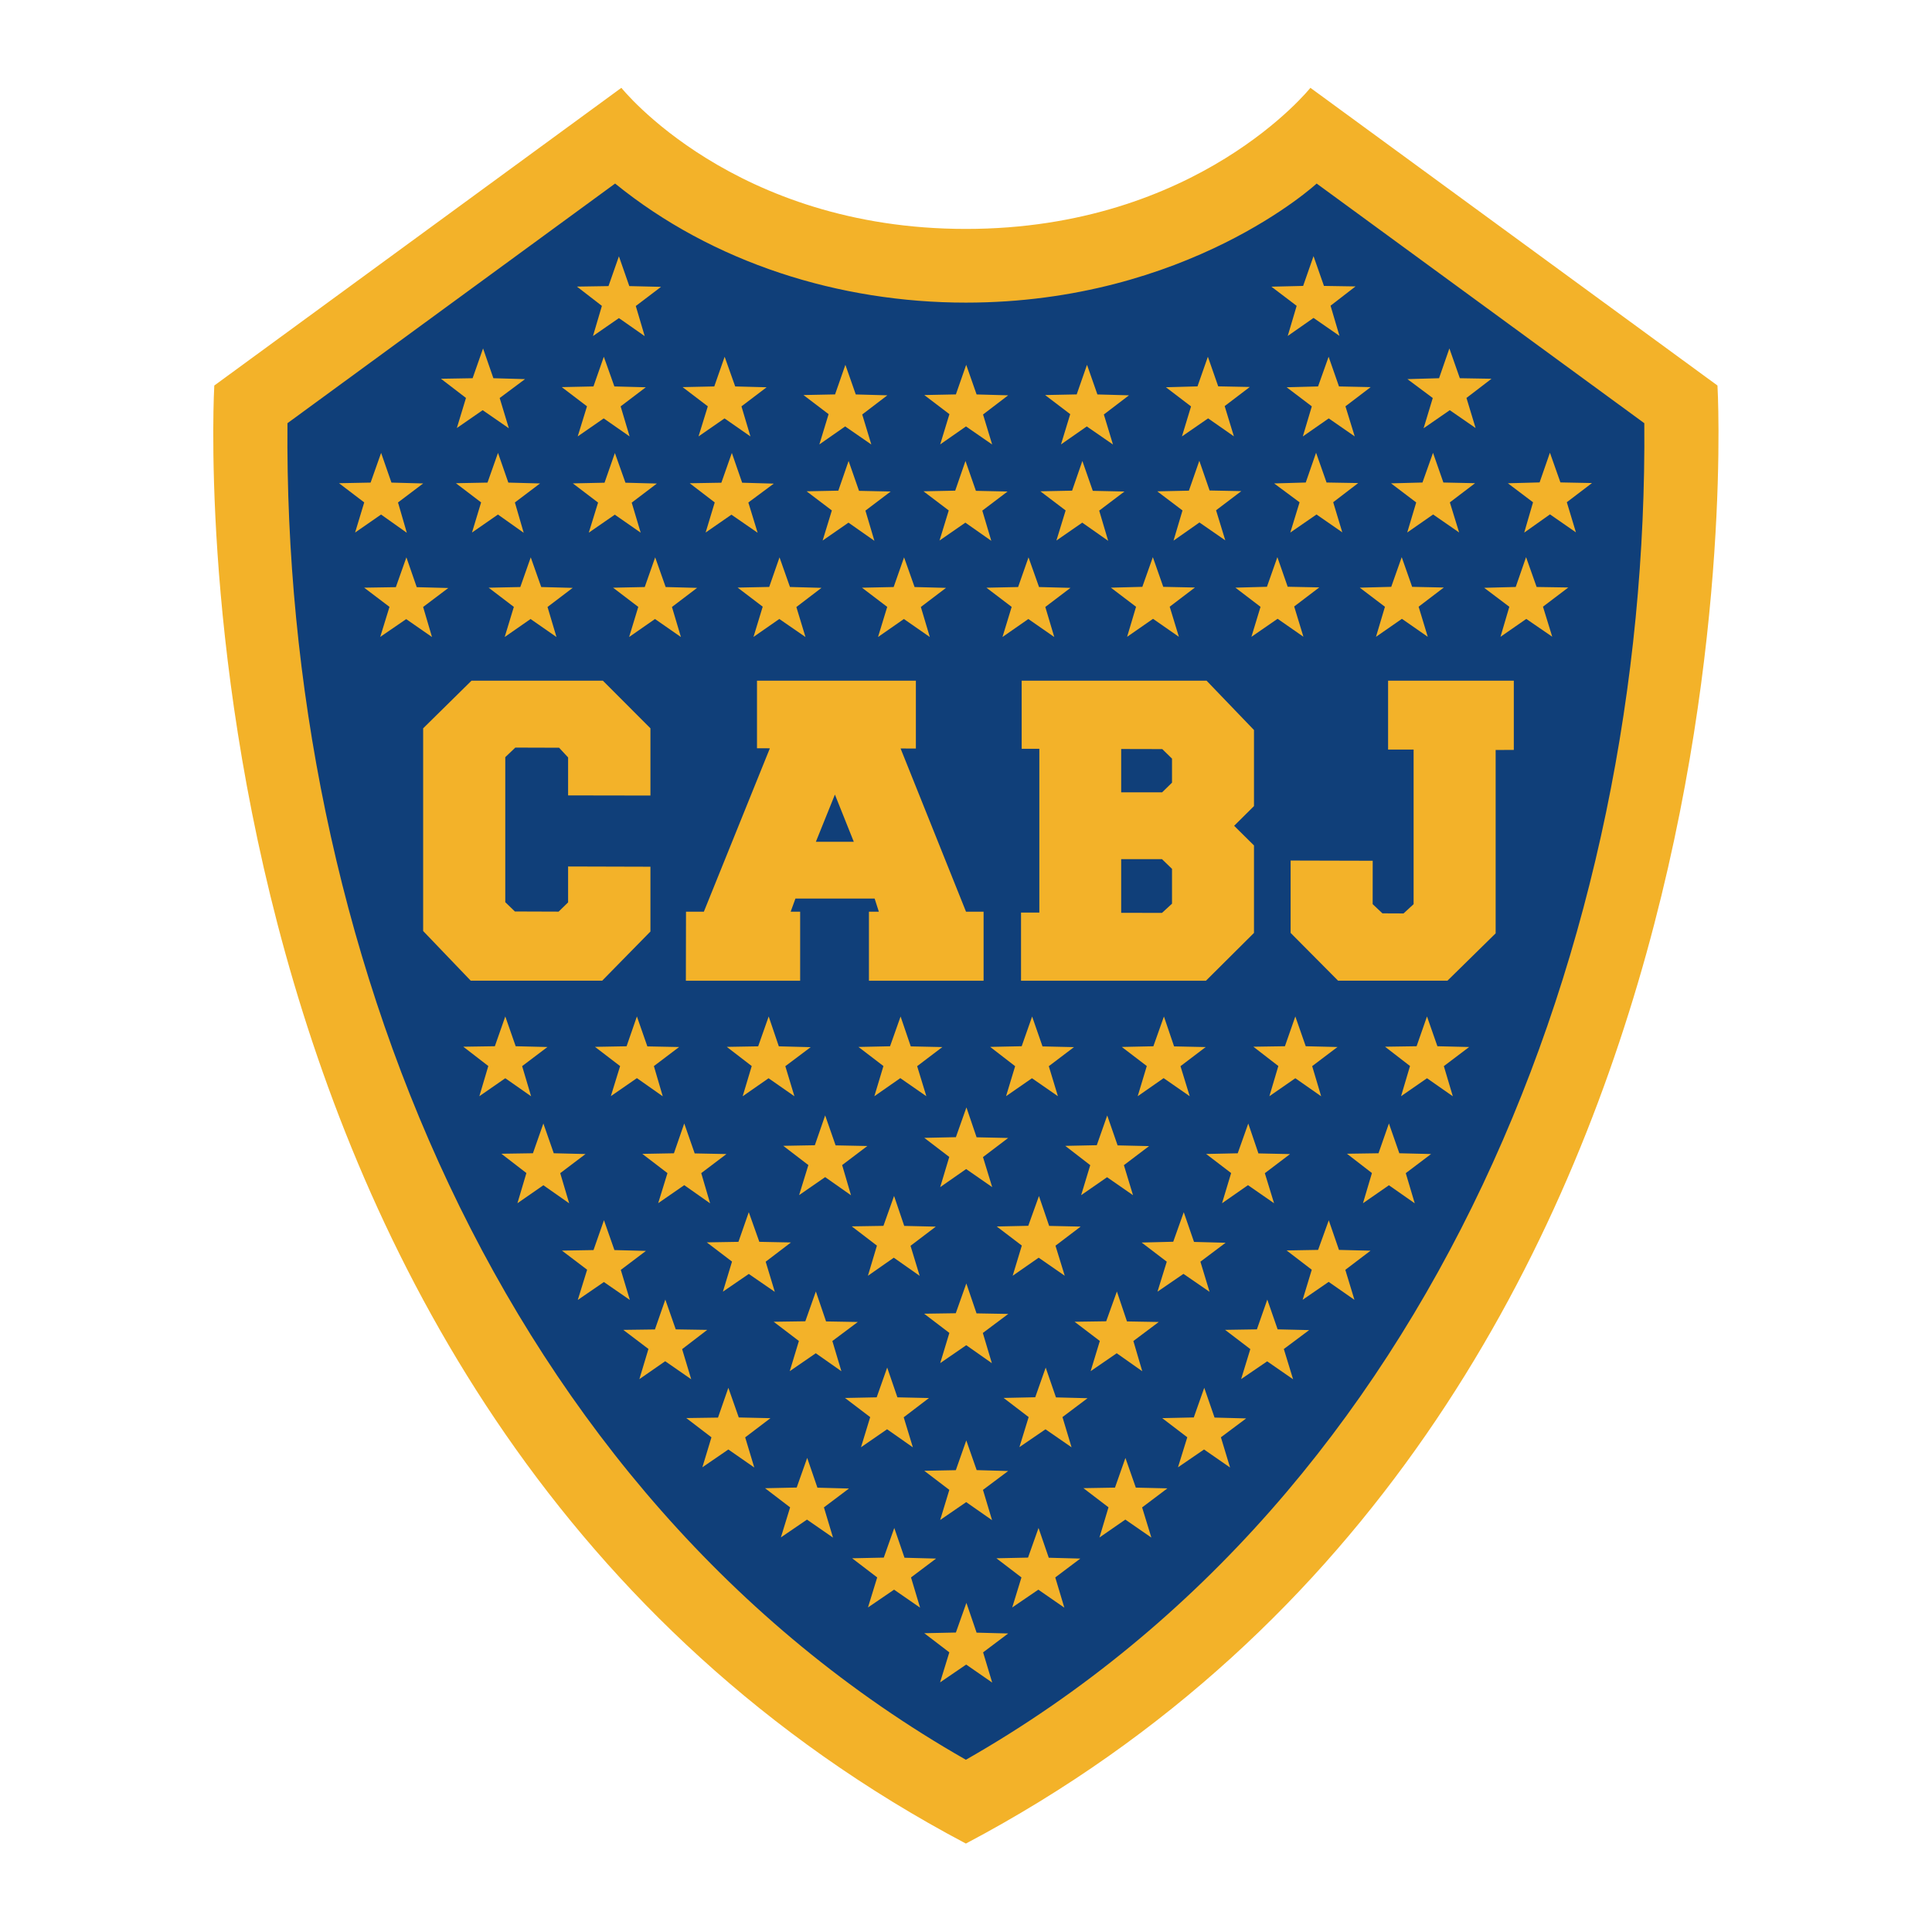 <svg xmlns="http://www.w3.org/2000/svg" xmlns:xlink="http://www.w3.org/1999/xlink" version="1.1" width="1000" height="1000" viewBox="0 0 1000 1000" xml:space="preserve">
<desc>Created with Fabric.js 3.5.0</desc>
<defs>
</defs>
<rect x="0" y="0" width="100%" height="100%" fill="#ffffff"/>
<g transform="matrix(9.99 0 0 9.99 500 500)" id="930971">
<g style="" vector-effect="non-scaling-stroke">
		<g transform="matrix(1 0 0 1 -0.005 0.169)" id="Fill-97">
<path style="stroke: none; stroke-width: 1; stroke-dasharray: none; stroke-linecap: butt; stroke-dashoffset: 0; stroke-linejoin: miter; stroke-miterlimit: 4; is-custom-font: none; font-file-url: none; fill: rgb(16,63,121); fill-rule: evenodd; opacity: 1;" transform=" translate(-38.995, -45.669)" d="M 57.069 2.604 L 75.987 16.44 C 76.674 44.464 64.639 74.658 38.994 88.735 C 13.342 74.654 1.324 44.467 2.002 16.44 L 20.92 2.604 C 30.534 11.539 47.454 11.539 57.069 2.604" stroke-linecap="round"/>
</g>
		<g transform="matrix(1 0 0 1 -0.006 -0.016)" id="Fill-99">
<path style="stroke: none; stroke-width: 1; stroke-dasharray: none; stroke-linecap: butt; stroke-dashoffset: 0; stroke-linejoin: miter; stroke-miterlimit: 4; is-custom-font: none; font-file-url: none; fill: rgb(243,178,41); fill-rule: evenodd; opacity: 1;" transform=" translate(-38.994, -45.484)" d="M 56.844 0 C 56.844 0 51.028 7.311 38.994 7.311 C 26.96 7.311 21.144 0 21.144 0 L 0.053 15.425 C 0.053 15.425 -3.097 68.726 38.994 90.968 L 38.994 90.968 L 38.994 90.968 C 81.085 68.726 77.935 15.425 77.935 15.425 L 56.844 0 Z M 57.168 4.96 L 74.144 17.376 C 74.367 44.133 63.299 72.778 38.994 86.626 C 14.691 72.778 3.617 44.127 3.844 17.376 L 20.82 4.96 C 25.887 9.074 32.44 11.129 38.994 11.129 C 50.495 11.129 57.168 4.96 57.168 4.96 L 57.168 4.96 Z" stroke-linecap="round"/>
</g>
		<g transform="matrix(1 0 0 1 0.011 26.647)" id="Fill-101">
<polygon style="stroke: none; stroke-width: 1; stroke-dasharray: none; stroke-linecap: butt; stroke-dashoffset: 0; stroke-linejoin: miter; stroke-miterlimit: 4; is-custom-font: none; font-file-url: none; fill: rgb(243,178,41); fill-rule: evenodd; opacity: 1;" points="0.004,-2.066 0.542,-0.528 2.173,-0.481 0.868,0.496 1.339,2.066 -0.001,1.13 -1.349,2.056 -0.875,0.496 -2.173,-0.493 -0.538,-0.525 "/>
</g>
		<g transform="matrix(1 0 0 1 8.259 27.551)" id="Fill-103">
<polygon style="stroke: none; stroke-width: 1; stroke-dasharray: none; stroke-linecap: butt; stroke-dashoffset: 0; stroke-linejoin: miter; stroke-miterlimit: 4; is-custom-font: none; font-file-url: none; fill: rgb(243,178,41); fill-rule: evenodd; opacity: 1;" points="0.001,-2.063 0.54,-0.525 2.176,-0.487 0.866,0.5 1.344,2.063 -0.004,1.131 -1.344,2.059 -0.876,0.495 -2.176,-0.497 -0.54,-0.525 "/>
</g>
		<g transform="matrix(1 0 0 1 -8.237 27.551)" id="Fill-105">
<polygon style="stroke: none; stroke-width: 1; stroke-dasharray: none; stroke-linecap: butt; stroke-dashoffset: 0; stroke-linejoin: miter; stroke-miterlimit: 4; is-custom-font: none; font-file-url: none; fill: rgb(243,178,41); fill-rule: evenodd; opacity: 1;" points="0.009,-2.065 0.539,-0.522 2.174,-0.479 0.876,0.498 1.346,2.065 -0.002,1.132 -1.354,2.054 -0.876,0.498 -2.174,-0.494 -0.535,-0.529 "/>
</g>
		<g transform="matrix(1 0 0 1 -3.725 31.181)" id="Fill-107">
<polygon style="stroke: none; stroke-width: 1; stroke-dasharray: none; stroke-linecap: butt; stroke-dashoffset: 0; stroke-linejoin: miter; stroke-miterlimit: 4; is-custom-font: none; font-file-url: none; fill: rgb(243,178,41); fill-rule: evenodd; opacity: 1;" points="0.009,-2.065 0.539,-0.522 2.174,-0.479 0.876,0.498 1.346,2.065 -0.002,1.132 -1.354,2.054 -0.876,0.498 -2.174,-0.494 -0.535,-0.529 "/>
</g>
		<g transform="matrix(1 0 0 1 3.749 31.181)" id="Fill-109">
<polygon style="stroke: none; stroke-width: 1; stroke-dasharray: none; stroke-linecap: butt; stroke-dashoffset: 0; stroke-linejoin: miter; stroke-miterlimit: 4; is-custom-font: none; font-file-url: none; fill: rgb(243,178,41); fill-rule: evenodd; opacity: 1;" points="0.009,-2.065 0.539,-0.522 2.174,-0.479 0.876,0.498 1.346,2.065 -0.002,1.132 -1.354,2.054 -0.876,0.498 -2.174,-0.494 -0.535,-0.529 "/>
</g>
		<g transform="matrix(1 0 0 1 0.012 35.062)" id="Fill-111">
<polygon style="stroke: none; stroke-width: 1; stroke-dasharray: none; stroke-linecap: butt; stroke-dashoffset: 0; stroke-linejoin: miter; stroke-miterlimit: 4; is-custom-font: none; font-file-url: none; fill: rgb(243,178,41); fill-rule: evenodd; opacity: 1;" points="0.009,-2.065 0.537,-0.522 2.174,-0.479 0.874,0.499 1.345,2.065 -0.003,1.132 -1.355,2.055 -0.876,0.499 -2.174,-0.493 -0.536,-0.528 "/>
</g>
		<g transform="matrix(1 0 0 1 0.01 18.513)" id="Fill-113">
<polygon style="stroke: none; stroke-width: 1; stroke-dasharray: none; stroke-linecap: butt; stroke-dashoffset: 0; stroke-linejoin: miter; stroke-miterlimit: 4; is-custom-font: none; font-file-url: none; fill: rgb(243,178,41); fill-rule: evenodd; opacity: 1;" points="0.007,-2.066 0.536,-0.515 2.18,-0.486 0.862,0.5 1.33,2.066 0.003,1.134 -1.346,2.062 -0.872,0.498 -2.18,-0.498 -0.54,-0.522 "/>
</g>
		<g transform="matrix(1 0 0 1 -7.786 18.93)" id="Fill-115">
<polygon style="stroke: none; stroke-width: 1; stroke-dasharray: none; stroke-linecap: butt; stroke-dashoffset: 0; stroke-linejoin: miter; stroke-miterlimit: 4; is-custom-font: none; font-file-url: none; fill: rgb(243,178,41); fill-rule: evenodd; opacity: 1;" points="0.007,-2.066 0.536,-0.515 2.18,-0.486 0.862,0.5 1.33,2.066 0.003,1.134 -1.346,2.062 -0.872,0.498 -2.18,-0.498 -0.539,-0.522 "/>
</g>
		<g transform="matrix(1 0 0 1 7.806 18.93)" id="Fill-117">
<polygon style="stroke: none; stroke-width: 1; stroke-dasharray: none; stroke-linecap: butt; stroke-dashoffset: 0; stroke-linejoin: miter; stroke-miterlimit: 4; is-custom-font: none; font-file-url: none; fill: rgb(243,178,41); fill-rule: evenodd; opacity: 1;" points="0.012,-2.066 0.534,-0.515 2.181,-0.486 0.866,0.5 1.326,2.066 0.003,1.134 -1.348,2.062 -0.872,0.498 -2.181,-0.498 -0.542,-0.522 "/>
</g>
		<g transform="matrix(1 0 0 1 -15.582 19.348)" id="Fill-119">
<polygon style="stroke: none; stroke-width: 1; stroke-dasharray: none; stroke-linecap: butt; stroke-dashoffset: 0; stroke-linejoin: miter; stroke-miterlimit: 4; is-custom-font: none; font-file-url: none; fill: rgb(243,178,41); fill-rule: evenodd; opacity: 1;" points="0.004,-2.064 0.543,-0.521 2.175,-0.495 0.874,0.503 1.345,2.064 -0.003,1.129 -1.341,2.057 -0.871,0.493 -2.175,-0.495 -0.535,-0.517 "/>
</g>
		<g transform="matrix(1 0 0 1 15.602 19.348)" id="Fill-121">
<polygon style="stroke: none; stroke-width: 1; stroke-dasharray: none; stroke-linecap: butt; stroke-dashoffset: 0; stroke-linejoin: miter; stroke-miterlimit: 4; is-custom-font: none; font-file-url: none; fill: rgb(243,178,41); fill-rule: evenodd; opacity: 1;" points="0.009,-2.065 0.544,-0.522 2.178,-0.484 0.865,0.497 1.345,2.065 0.002,1.135 -1.347,2.055 -0.871,0.501 -2.178,-0.496 -0.53,-0.522 "/>
</g>
		<g transform="matrix(1 0 0 1 -12.312 23.919)" id="Fill-123">
<polygon style="stroke: none; stroke-width: 1; stroke-dasharray: none; stroke-linecap: butt; stroke-dashoffset: 0; stroke-linejoin: miter; stroke-miterlimit: 4; is-custom-font: none; font-file-url: none; fill: rgb(243,178,41); fill-rule: evenodd; opacity: 1;" points="-0.001,-2.065 0.539,-0.528 2.18,-0.491 0.871,0.503 1.342,2.065 -0.001,1.131 -1.347,2.053 -0.877,0.501 -2.18,-0.497 -0.537,-0.521 "/>
</g>
		<g transform="matrix(1 0 0 1 12.341 23.919)" id="Fill-125">
<polygon style="stroke: none; stroke-width: 1; stroke-dasharray: none; stroke-linecap: butt; stroke-dashoffset: 0; stroke-linejoin: miter; stroke-miterlimit: 4; is-custom-font: none; font-file-url: none; fill: rgb(243,178,41); fill-rule: evenodd; opacity: 1;" points="0.003,-2.065 0.537,-0.522 2.175,-0.479 0.866,0.499 1.34,2.065 -0.008,1.131 -1.358,2.055 -0.876,0.499 -2.175,-0.493 -0.539,-0.529 "/>
</g>
		<g transform="matrix(1 0 0 1 4.123 22.872)" id="Fill-127">
<polygon style="stroke: none; stroke-width: 1; stroke-dasharray: none; stroke-linecap: butt; stroke-dashoffset: 0; stroke-linejoin: miter; stroke-miterlimit: 4; is-custom-font: none; font-file-url: none; fill: rgb(243,178,41); fill-rule: evenodd; opacity: 1;" points="0.006,-2.065 0.538,-0.521 2.175,-0.479 0.875,0.499 1.346,2.065 -0.004,1.132 -1.355,2.055 -0.877,0.499 -2.175,-0.493 -0.536,-0.528 "/>
</g>
		<g transform="matrix(1 0 0 1 -4.094 22.872)" id="Fill-129">
<polygon style="stroke: none; stroke-width: 1; stroke-dasharray: none; stroke-linecap: butt; stroke-dashoffset: 0; stroke-linejoin: miter; stroke-miterlimit: 4; is-custom-font: none; font-file-url: none; fill: rgb(243,178,41); fill-rule: evenodd; opacity: 1;" points="0.011,-2.067 0.54,-0.524 2.175,-0.488 0.867,0.51 1.341,2.067 0.005,1.13 -1.346,2.062 -0.87,0.502 -2.175,-0.491 -0.534,-0.524 "/>
</g>
		<g transform="matrix(1 0 0 1 -11.251 14.819)" id="Fill-131">
<polygon style="stroke: none; stroke-width: 1; stroke-dasharray: none; stroke-linecap: butt; stroke-dashoffset: 0; stroke-linejoin: miter; stroke-miterlimit: 4; is-custom-font: none; font-file-url: none; fill: rgb(243,178,41); fill-rule: evenodd; opacity: 1;" points="-0.003,-2.064 0.543,-0.528 2.18,-0.495 0.872,0.502 1.345,2.064 -0.003,1.136 -1.344,2.054 -0.872,0.496 -2.18,-0.5 -0.539,-0.527 "/>
</g>
		<g transform="matrix(1 0 0 1 11.276 14.819)" id="Fill-133">
<polygon style="stroke: none; stroke-width: 1; stroke-dasharray: none; stroke-linecap: butt; stroke-dashoffset: 0; stroke-linejoin: miter; stroke-miterlimit: 4; is-custom-font: none; font-file-url: none; fill: rgb(243,178,41); fill-rule: evenodd; opacity: 1;" points="0.006,-2.063 0.538,-0.523 2.175,-0.48 0.869,0.501 1.343,2.063 -0.009,1.132 -1.355,2.055 -0.874,0.501 -2.175,-0.491 -0.539,-0.532 "/>
</g>
		<g transform="matrix(1 0 0 1 -18.759 15.237)" id="Fill-135">
<polygon style="stroke: none; stroke-width: 1; stroke-dasharray: none; stroke-linecap: butt; stroke-dashoffset: 0; stroke-linejoin: miter; stroke-miterlimit: 4; is-custom-font: none; font-file-url: none; fill: rgb(243,178,41); fill-rule: evenodd; opacity: 1;" points="0.001,-2.066 0.543,-0.519 2.176,-0.476 0.874,0.508 1.343,2.066 -0.002,1.137 -1.355,2.065 -0.871,0.499 -2.176,-0.491 -0.54,-0.519 "/>
</g>
		<g transform="matrix(1 0 0 1 18.785 15.237)" id="Fill-137">
<polygon style="stroke: none; stroke-width: 1; stroke-dasharray: none; stroke-linecap: butt; stroke-dashoffset: 0; stroke-linejoin: miter; stroke-miterlimit: 4; is-custom-font: none; font-file-url: none; fill: rgb(243,178,41); fill-rule: evenodd; opacity: 1;" points="0.011,-2.06 0.539,-0.528 2.174,-0.487 0.868,0.505 1.341,2.06 0.005,1.129 -1.343,2.057 -0.87,0.5 -2.174,-0.499 -0.542,-0.528 "/>
</g>
		<g transform="matrix(1 0 0 1 -3.742 13.984)" id="Fill-139">
<polygon style="stroke: none; stroke-width: 1; stroke-dasharray: none; stroke-linecap: butt; stroke-dashoffset: 0; stroke-linejoin: miter; stroke-miterlimit: 4; is-custom-font: none; font-file-url: none; fill: rgb(243,178,41); fill-rule: evenodd; opacity: 1;" points="0.015,-2.07 0.541,-0.518 2.177,-0.48 0.868,0.513 1.342,2.07 0.001,1.129 -1.34,2.066 -0.873,0.504 -2.177,-0.494 -0.536,-0.52 "/>
</g>
		<g transform="matrix(1 0 0 1 3.767 13.984)" id="Fill-141">
<polygon style="stroke: none; stroke-width: 1; stroke-dasharray: none; stroke-linecap: butt; stroke-dashoffset: 0; stroke-linejoin: miter; stroke-miterlimit: 4; is-custom-font: none; font-file-url: none; fill: rgb(243,178,41); fill-rule: evenodd; opacity: 1;" points="0.013,-2.065 0.541,-0.518 2.174,-0.483 0.869,0.508 1.349,2.065 -0.002,1.129 -1.349,2.065 -0.875,0.501 -2.174,-0.488 -0.541,-0.523 "/>
</g>
		<g transform="matrix(1 0 0 1 21.917 10.227)" id="Fill-143">
<polygon style="stroke: none; stroke-width: 1; stroke-dasharray: none; stroke-linecap: butt; stroke-dashoffset: 0; stroke-linejoin: miter; stroke-miterlimit: 4; is-custom-font: none; font-file-url: none; fill: rgb(243,178,41); fill-rule: evenodd; opacity: 1;" points="-0.005,-2.068 0.534,-0.525 2.179,-0.485 0.868,0.506 1.333,2.068 -0.005,1.133 -1.349,2.064 -0.885,0.5 -2.179,-0.5 -0.544,-0.525 "/>
</g>
		<g transform="matrix(1 0 0 1 -21.893 10.227)" id="Fill-145">
<polygon style="stroke: none; stroke-width: 1; stroke-dasharray: none; stroke-linecap: butt; stroke-dashoffset: 0; stroke-linejoin: miter; stroke-miterlimit: 4; is-custom-font: none; font-file-url: none; fill: rgb(243,178,41); fill-rule: evenodd; opacity: 1;" points="-0.004,-2.068 0.534,-0.525 2.18,-0.485 0.869,0.506 1.333,2.068 -0.004,1.133 -1.348,2.064 -0.884,0.5 -2.18,-0.5 -0.545,-0.525 "/>
</g>
		<g transform="matrix(1 0 0 1 14.615 10.227)" id="Fill-147">
<polygon style="stroke: none; stroke-width: 1; stroke-dasharray: none; stroke-linecap: butt; stroke-dashoffset: 0; stroke-linejoin: miter; stroke-miterlimit: 4; is-custom-font: none; font-file-url: none; fill: rgb(243,178,41); fill-rule: evenodd; opacity: 1;" points="0.01,-2.065 0.536,-0.517 2.173,-0.482 0.868,0.508 1.346,2.065 -0.005,1.128 -1.349,2.065 -0.878,0.501 -2.173,-0.488 -0.537,-0.523 "/>
</g>
		<g transform="matrix(1 0 0 1 -14.591 10.227)" id="Fill-149">
<polygon style="stroke: none; stroke-width: 1; stroke-dasharray: none; stroke-linecap: butt; stroke-dashoffset: 0; stroke-linejoin: miter; stroke-miterlimit: 4; is-custom-font: none; font-file-url: none; fill: rgb(243,178,41); fill-rule: evenodd; opacity: 1;" points="-0.007,-2.069 0.534,-0.517 2.179,-0.484 0.873,0.504 1.332,2.069 -0.007,1.128 -1.357,2.061 -0.877,0.504 -2.179,-0.493 -0.542,-0.523 "/>
</g>
		<g transform="matrix(1 0 0 1 -7.29 9.81)" id="Fill-151">
<polygon style="stroke: none; stroke-width: 1; stroke-dasharray: none; stroke-linecap: butt; stroke-dashoffset: 0; stroke-linejoin: miter; stroke-miterlimit: 4; is-custom-font: none; font-file-url: none; fill: rgb(243,178,41); fill-rule: evenodd; opacity: 1;" points="-0.007,-2.069 0.534,-0.517 2.179,-0.484 0.873,0.504 1.332,2.069 -0.007,1.128 -1.357,2.061 -0.877,0.504 -2.179,-0.493 -0.542,-0.523 "/>
</g>
		<g transform="matrix(1 0 0 1 7.314 9.81)" id="Fill-153">
<polygon style="stroke: none; stroke-width: 1; stroke-dasharray: none; stroke-linecap: butt; stroke-dashoffset: 0; stroke-linejoin: miter; stroke-miterlimit: 4; is-custom-font: none; font-file-url: none; fill: rgb(243,178,41); fill-rule: evenodd; opacity: 1;" points="0.003,-2.065 0.541,-0.516 2.171,-0.479 0.867,0.509 1.339,2.065 -0.005,1.133 -1.348,2.063 -0.877,0.509 -2.171,-0.491 -0.538,-0.525 "/>
</g>
		<g transform="matrix(1 0 0 1 0.012 9.392)" id="Fill-155">
<polygon style="stroke: none; stroke-width: 1; stroke-dasharray: none; stroke-linecap: butt; stroke-dashoffset: 0; stroke-linejoin: miter; stroke-miterlimit: 4; is-custom-font: none; font-file-url: none; fill: rgb(243,178,41); fill-rule: evenodd; opacity: 1;" points="0.01,-2.065 0.537,-0.517 2.173,-0.482 0.868,0.508 1.345,2.065 -0.005,1.128 -1.349,2.065 -0.879,0.501 -2.173,-0.488 -0.536,-0.523 "/>
</g>
		<g transform="matrix(1 0 0 1 17.068 4.682)" id="Fill-157">
<polygon style="stroke: none; stroke-width: 1; stroke-dasharray: none; stroke-linecap: butt; stroke-dashoffset: 0; stroke-linejoin: miter; stroke-miterlimit: 4; is-custom-font: none; font-file-url: none; fill: rgb(243,178,41); fill-rule: evenodd; opacity: 1;" points="-0.005,-2.068 0.534,-0.525 2.179,-0.485 0.868,0.506 1.333,2.068 -0.005,1.133 -1.349,2.064 -0.885,0.5 -2.179,-0.5 -0.544,-0.525 "/>
</g>
		<g transform="matrix(1 0 0 1 23.89 4.682)" id="Fill-159">
<polygon style="stroke: none; stroke-width: 1; stroke-dasharray: none; stroke-linecap: butt; stroke-dashoffset: 0; stroke-linejoin: miter; stroke-miterlimit: 4; is-custom-font: none; font-file-url: none; fill: rgb(243,178,41); fill-rule: evenodd; opacity: 1;" points="-0.005,-2.068 0.534,-0.525 2.179,-0.485 0.868,0.506 1.333,2.068 -0.005,1.133 -1.349,2.064 -0.885,0.5 -2.179,-0.5 -0.544,-0.525 "/>
</g>
		<g transform="matrix(1 0 0 1 -23.866 4.682)" id="Fill-161">
<polygon style="stroke: none; stroke-width: 1; stroke-dasharray: none; stroke-linecap: butt; stroke-dashoffset: 0; stroke-linejoin: miter; stroke-miterlimit: 4; is-custom-font: none; font-file-url: none; fill: rgb(243,178,41); fill-rule: evenodd; opacity: 1;" points="-0.004,-2.068 0.534,-0.525 2.18,-0.485 0.869,0.506 1.333,2.068 -0.004,1.133 -1.348,2.064 -0.884,0.5 -2.18,-0.5 -0.545,-0.525 "/>
</g>
		<g transform="matrix(1 0 0 1 10.245 4.682)" id="Fill-163">
<polygon style="stroke: none; stroke-width: 1; stroke-dasharray: none; stroke-linecap: butt; stroke-dashoffset: 0; stroke-linejoin: miter; stroke-miterlimit: 4; is-custom-font: none; font-file-url: none; fill: rgb(243,178,41); fill-rule: evenodd; opacity: 1;" points="0.01,-2.065 0.536,-0.517 2.173,-0.482 0.868,0.508 1.346,2.065 -0.005,1.128 -1.349,2.065 -0.878,0.501 -2.173,-0.488 -0.537,-0.523 "/>
</g>
		<g transform="matrix(1 0 0 1 -17.044 4.682)" id="Fill-165">
<polygon style="stroke: none; stroke-width: 1; stroke-dasharray: none; stroke-linecap: butt; stroke-dashoffset: 0; stroke-linejoin: miter; stroke-miterlimit: 4; is-custom-font: none; font-file-url: none; fill: rgb(243,178,41); fill-rule: evenodd; opacity: 1;" points="-0.007,-2.069 0.534,-0.517 2.179,-0.484 0.873,0.504 1.332,2.069 -0.007,1.128 -1.357,2.061 -0.877,0.504 -2.179,-0.493 -0.542,-0.523 "/>
</g>
		<g transform="matrix(1 0 0 1 -10.221 4.682)" id="Fill-167">
<polygon style="stroke: none; stroke-width: 1; stroke-dasharray: none; stroke-linecap: butt; stroke-dashoffset: 0; stroke-linejoin: miter; stroke-miterlimit: 4; is-custom-font: none; font-file-url: none; fill: rgb(243,178,41); fill-rule: evenodd; opacity: 1;" points="-0.002,-2.067 0.523,-0.52 2.173,-0.477 0.86,0.509 1.331,2.067 -0.008,1.134 -1.35,2.067 -0.881,0.502 -2.173,-0.492 -0.547,-0.52 "/>
</g>
		<g transform="matrix(1 0 0 1 3.423 4.682)" id="Fill-169">
<polygon style="stroke: none; stroke-width: 1; stroke-dasharray: none; stroke-linecap: butt; stroke-dashoffset: 0; stroke-linejoin: miter; stroke-miterlimit: 4; is-custom-font: none; font-file-url: none; fill: rgb(243,178,41); fill-rule: evenodd; opacity: 1;" points="0.003,-2.064 0.541,-0.516 2.171,-0.479 0.867,0.509 1.339,2.064 -0.005,1.133 -1.348,2.063 -0.877,0.509 -2.171,-0.491 -0.538,-0.525 "/>
</g>
		<g transform="matrix(1 0 0 1 -3.399 4.682)" id="Fill-171">
<polygon style="stroke: none; stroke-width: 1; stroke-dasharray: none; stroke-linecap: butt; stroke-dashoffset: 0; stroke-linejoin: miter; stroke-miterlimit: 4; is-custom-font: none; font-file-url: none; fill: rgb(243,178,41); fill-rule: evenodd; opacity: 1;" points="0.01,-2.065 0.537,-0.517 2.173,-0.482 0.868,0.508 1.345,2.065 -0.005,1.128 -1.349,2.065 -0.879,0.501 -2.173,-0.488 -0.536,-0.523 "/>
</g>
		<g transform="matrix(1 0 0 1 -22.238 -7.011)" id="Fill-173">
<polygon style="stroke: none; stroke-width: 1; stroke-dasharray: none; stroke-linecap: butt; stroke-dashoffset: 0; stroke-linejoin: miter; stroke-miterlimit: 4; is-custom-font: none; font-file-url: none; fill: rgb(243,178,41); fill-rule: evenodd; opacity: 1;" points="5.888,-1.821 1.622,-1.828 1.622,-3.795 1.156,-4.298 -1.112,-4.305 -1.633,-3.809 -1.633,3.705 -1.134,4.186 1.131,4.194 1.622,3.715 1.622,1.855 5.888,1.867 5.888,5.224 3.387,7.773 -3.422,7.773 -5.888,5.198 -5.888,-5.304 -3.381,-7.773 3.423,-7.773 5.888,-5.304 "/>
</g>
		<g transform="matrix(1 0 0 1 -6.801 -7.011)" id="Fill-175">
<path style="stroke: none; stroke-width: 1; stroke-dasharray: none; stroke-linecap: butt; stroke-dashoffset: 0; stroke-linejoin: miter; stroke-miterlimit: 4; is-custom-font: none; font-file-url: none; fill: rgb(243,178,41); fill-rule: evenodd; opacity: 1;" transform=" translate(-32.199, -38.489)" d="M 31.222 39.063 L 33.186 39.063 L 32.208 36.618 L 31.222 39.063 Z M 36.403 30.716 L 36.403 34.234 L 35.611 34.23 L 39.001 42.686 L 39.911 42.686 L 39.911 46.263 L 33.971 46.263 L 33.971 42.686 L 34.484 42.686 L 34.266 42.005 L 30.163 42.005 L 29.916 42.686 L 30.407 42.686 L 30.407 46.263 L 24.486 46.263 L 24.493 42.686 L 25.418 42.686 L 28.838 34.221 L 28.171 34.219 L 28.171 30.716 L 36.403 30.716 Z" stroke-linecap="round"/>
</g>
		<g transform="matrix(1 0 0 1 8.886 -7.011)" id="Fill-177">
<path style="stroke: none; stroke-width: 1; stroke-dasharray: none; stroke-linecap: butt; stroke-dashoffset: 0; stroke-linejoin: miter; stroke-miterlimit: 4; is-custom-font: none; font-file-url: none; fill: rgb(243,178,41); fill-rule: evenodd; opacity: 1;" transform=" translate(-47.886, -38.489)" d="M 49.674 34.756 L 49.17 34.262 L 47.04 34.257 L 47.04 36.501 L 49.161 36.501 L 49.674 36.001 L 49.674 34.756 Z M 49.674 40.467 L 49.155 39.965 L 47.04 39.964 L 47.04 42.745 L 49.155 42.748 L 49.674 42.271 L 49.674 40.467 Z M 53.921 39.254 L 53.921 43.786 L 51.432 46.263 L 41.851 46.263 L 41.851 42.731 L 42.8 42.731 L 42.8 34.247 L 41.885 34.247 L 41.884 30.716 L 51.463 30.716 L 53.921 33.274 L 53.921 37.215 L 52.893 38.236 L 53.921 39.254 Z" stroke-linecap="round"/>
</g>
		<g transform="matrix(1 0 0 1 22.601 -7.011)" id="Fill-179">
<polygon style="stroke: none; stroke-width: 1; stroke-dasharray: none; stroke-linecap: butt; stroke-dashoffset: 0; stroke-linejoin: miter; stroke-miterlimit: 4; is-custom-font: none; font-file-url: none; fill: rgb(243,178,41); fill-rule: evenodd; opacity: 1;" points="4.841,-4.181 4.841,5.319 2.343,7.773 -3.322,7.773 -5.782,5.296 -5.782,1.547 -1.529,1.558 -1.531,3.806 -1.025,4.283 0.068,4.288 0.59,3.808 0.59,-4.203 -0.732,-4.203 -0.732,-7.773 5.782,-7.773 5.782,-4.185 "/>
</g>
		<g transform="matrix(1 0 0 1 -6.081 -24.098)" id="Fill-181">
<polygon style="stroke: none; stroke-width: 1; stroke-dasharray: none; stroke-linecap: butt; stroke-dashoffset: 0; stroke-linejoin: miter; stroke-miterlimit: 4; is-custom-font: none; font-file-url: none; fill: rgb(243,178,41); fill-rule: evenodd; opacity: 1;" points="-0.002,-2.069 0.538,-0.521 2.178,-0.486 0.87,0.504 1.335,2.069 -0.008,1.127 -1.347,2.054 -0.869,0.495 -2.178,-0.497 -0.534,-0.53 "/>
</g>
		<g transform="matrix(1 0 0 1 -12.137 -24.515)" id="Fill-183">
<polygon style="stroke: none; stroke-width: 1; stroke-dasharray: none; stroke-linecap: butt; stroke-dashoffset: 0; stroke-linejoin: miter; stroke-miterlimit: 4; is-custom-font: none; font-file-url: none; fill: rgb(243,178,41); fill-rule: evenodd; opacity: 1;" points="0.005,-2.068 0.539,-0.525 2.178,-0.478 0.86,0.5 1.341,2.068 -0.017,1.131 -1.353,2.056 -0.882,0.496 -2.178,-0.497 -0.538,-0.525 "/>
</g>
		<g transform="matrix(1 0 0 1 -24.249 -24.515)" id="Fill-185">
<polygon style="stroke: none; stroke-width: 1; stroke-dasharray: none; stroke-linecap: butt; stroke-dashoffset: 0; stroke-linejoin: miter; stroke-miterlimit: 4; is-custom-font: none; font-file-url: none; fill: rgb(243,178,41); fill-rule: evenodd; opacity: 1;" points="0.001,-2.07 0.536,-0.531 2.18,-0.487 0.876,0.498 1.333,2.07 -0.002,1.124 -1.346,2.056 -0.874,0.495 -2.18,-0.499 -0.543,-0.531 "/>
</g>
		<g transform="matrix(1 0 0 1 -30.305 -24.515)" id="Fill-187">
<polygon style="stroke: none; stroke-width: 1; stroke-dasharray: none; stroke-linecap: butt; stroke-dashoffset: 0; stroke-linejoin: miter; stroke-miterlimit: 4; is-custom-font: none; font-file-url: none; fill: rgb(243,178,41); fill-rule: evenodd; opacity: 1;" points="0.001,-2.07 0.536,-0.531 2.18,-0.487 0.876,0.498 1.333,2.07 -0.002,1.124 -1.346,2.056 -0.874,0.495 -2.18,-0.499 -0.543,-0.531 "/>
</g>
		<g transform="matrix(1 0 0 1 -18.193 -24.515)" id="Fill-189">
<polygon style="stroke: none; stroke-width: 1; stroke-dasharray: none; stroke-linecap: butt; stroke-dashoffset: 0; stroke-linejoin: miter; stroke-miterlimit: 4; is-custom-font: none; font-file-url: none; fill: rgb(243,178,41); fill-rule: evenodd; opacity: 1;" points="0.001,-2.064 0.549,-0.525 2.177,-0.482 0.873,0.507 1.338,2.064 -0.003,1.131 -1.351,2.063 -0.87,0.504 -2.177,-0.49 -0.535,-0.525 "/>
</g>
		<g transform="matrix(1 0 0 1 -0.025 -24.098)" id="Fill-191">
<polygon style="stroke: none; stroke-width: 1; stroke-dasharray: none; stroke-linecap: butt; stroke-dashoffset: 0; stroke-linejoin: miter; stroke-miterlimit: 4; is-custom-font: none; font-file-url: none; fill: rgb(243,178,41); fill-rule: evenodd; opacity: 1;" points="-0.002,-2.069 0.538,-0.521 2.178,-0.486 0.87,0.504 1.335,2.069 -0.008,1.127 -1.347,2.054 -0.869,0.495 -2.178,-0.497 -0.534,-0.53 "/>
</g>
		<g transform="matrix(1 0 0 1 6.031 -24.098)" id="Fill-193">
<polygon style="stroke: none; stroke-width: 1; stroke-dasharray: none; stroke-linecap: butt; stroke-dashoffset: 0; stroke-linejoin: miter; stroke-miterlimit: 4; is-custom-font: none; font-file-url: none; fill: rgb(243,178,41); fill-rule: evenodd; opacity: 1;" points="-0.002,-2.069 0.538,-0.521 2.178,-0.486 0.87,0.504 1.335,2.069 -0.008,1.127 -1.347,2.054 -0.869,0.495 -2.178,-0.497 -0.534,-0.53 "/>
</g>
		<g transform="matrix(1 0 0 1 12.087 -24.107)" id="Fill-195">
<polygon style="stroke: none; stroke-width: 1; stroke-dasharray: none; stroke-linecap: butt; stroke-dashoffset: 0; stroke-linejoin: miter; stroke-miterlimit: 4; is-custom-font: none; font-file-url: none; fill: rgb(243,178,41); fill-rule: evenodd; opacity: 1;" points="0.002,-2.069 -0.538,-0.521 -2.178,-0.486 -0.87,0.504 -1.335,2.069 0.008,1.127 1.347,2.054 0.869,0.495 2.178,-0.497 0.534,-0.53 "/>
</g>
		<g transform="matrix(1 0 0 1 18.143 -24.525)" id="Fill-197">
<polygon style="stroke: none; stroke-width: 1; stroke-dasharray: none; stroke-linecap: butt; stroke-dashoffset: 0; stroke-linejoin: miter; stroke-miterlimit: 4; is-custom-font: none; font-file-url: none; fill: rgb(243,178,41); fill-rule: evenodd; opacity: 1;" points="-0.005,-2.068 -0.54,-0.525 -2.178,-0.478 -0.86,0.5 -1.341,2.068 0.017,1.131 1.353,2.056 0.882,0.496 2.178,-0.497 0.538,-0.525 "/>
</g>
		<g transform="matrix(1 0 0 1 30.255 -24.524)" id="Fill-199">
<polygon style="stroke: none; stroke-width: 1; stroke-dasharray: none; stroke-linecap: butt; stroke-dashoffset: 0; stroke-linejoin: miter; stroke-miterlimit: 4; is-custom-font: none; font-file-url: none; fill: rgb(243,178,41); fill-rule: evenodd; opacity: 1;" points="-0.001,-2.07 -0.536,-0.531 -2.18,-0.487 -0.876,0.498 -1.333,2.07 0.002,1.124 1.346,2.056 0.874,0.495 2.18,-0.499 0.543,-0.531 "/>
</g>
		<g transform="matrix(1 0 0 1 24.199 -24.525)" id="Fill-201">
<polygon style="stroke: none; stroke-width: 1; stroke-dasharray: none; stroke-linecap: butt; stroke-dashoffset: 0; stroke-linejoin: miter; stroke-miterlimit: 4; is-custom-font: none; font-file-url: none; fill: rgb(243,178,41); fill-rule: evenodd; opacity: 1;" points="-0.002,-2.064 -0.549,-0.525 -2.177,-0.482 -0.873,0.507 -1.338,2.064 0.003,1.131 1.351,2.063 0.87,0.504 2.177,-0.49 0.535,-0.525 "/>
</g>
		<g transform="matrix(1 0 0 1 -17.979 -34.702)" id="Fill-203">
<polygon style="stroke: none; stroke-width: 1; stroke-dasharray: none; stroke-linecap: butt; stroke-dashoffset: 0; stroke-linejoin: miter; stroke-miterlimit: 4; is-custom-font: none; font-file-url: none; fill: rgb(243,178,41); fill-rule: evenodd; opacity: 1;" points="-0.004,-2.068 0.534,-0.525 2.179,-0.486 0.87,0.507 1.333,2.068 -0.004,1.133 -1.348,2.063 -0.886,0.5 -2.179,-0.499 -0.544,-0.525 "/>
</g>
		<g transform="matrix(1 0 0 1 18.002 -34.711)" id="Fill-205">
<polygon style="stroke: none; stroke-width: 1; stroke-dasharray: none; stroke-linecap: butt; stroke-dashoffset: 0; stroke-linejoin: miter; stroke-miterlimit: 4; is-custom-font: none; font-file-url: none; fill: rgb(243,178,41); fill-rule: evenodd; opacity: 1;" points="0.004,-2.068 -0.534,-0.525 -2.179,-0.486 -0.87,0.507 -1.333,2.068 0.004,1.133 1.348,2.063 0.886,0.5 2.179,-0.499 0.544,-0.525 "/>
</g>
		<g transform="matrix(1 0 0 1 -25.026 -29.929)" id="Fill-207">
<polygon style="stroke: none; stroke-width: 1; stroke-dasharray: none; stroke-linecap: butt; stroke-dashoffset: 0; stroke-linejoin: miter; stroke-miterlimit: 4; is-custom-font: none; font-file-url: none; fill: rgb(243,178,41); fill-rule: evenodd; opacity: 1;" points="0.004,-2.068 0.539,-0.525 2.178,-0.478 0.865,0.501 1.34,2.068 -0.016,1.131 -1.354,2.056 -0.881,0.497 -2.178,-0.497 -0.537,-0.525 "/>
</g>
		<g transform="matrix(1 0 0 1 -6.248 -29.084)" id="Fill-209">
<polygon style="stroke: none; stroke-width: 1; stroke-dasharray: none; stroke-linecap: butt; stroke-dashoffset: 0; stroke-linejoin: miter; stroke-miterlimit: 4; is-custom-font: none; font-file-url: none; fill: rgb(243,178,41); fill-rule: evenodd; opacity: 1;" points="-0.001,-2.064 0.537,-0.529 2.173,-0.484 0.871,0.509 1.343,2.064 -0.013,1.128 -1.349,2.059 -0.871,0.492 -2.173,-0.498 -0.536,-0.531 "/>
</g>
		<g transform="matrix(1 0 0 1 0.012 -29.084)" id="Fill-211">
<polygon style="stroke: none; stroke-width: 1; stroke-dasharray: none; stroke-linecap: butt; stroke-dashoffset: 0; stroke-linejoin: miter; stroke-miterlimit: 4; is-custom-font: none; font-file-url: none; fill: rgb(243,178,41); fill-rule: evenodd; opacity: 1;" points="-0.001,-2.064 0.537,-0.529 2.173,-0.484 0.871,0.509 1.343,2.064 -0.013,1.128 -1.349,2.059 -0.871,0.492 -2.173,-0.498 -0.536,-0.531 "/>
</g>
		<g transform="matrix(1 0 0 1 6.271 -29.084)" id="Fill-213">
<polygon style="stroke: none; stroke-width: 1; stroke-dasharray: none; stroke-linecap: butt; stroke-dashoffset: 0; stroke-linejoin: miter; stroke-miterlimit: 4; is-custom-font: none; font-file-url: none; fill: rgb(243,178,41); fill-rule: evenodd; opacity: 1;" points="-0.001,-2.064 0.537,-0.529 2.173,-0.484 0.871,0.509 1.343,2.064 -0.013,1.128 -1.349,2.059 -0.871,0.492 -2.173,-0.498 -0.536,-0.531 "/>
</g>
		<g transform="matrix(1 0 0 1 -18.767 -29.502)" id="Fill-215">
<polygon style="stroke: none; stroke-width: 1; stroke-dasharray: none; stroke-linecap: butt; stroke-dashoffset: 0; stroke-linejoin: miter; stroke-miterlimit: 4; is-custom-font: none; font-file-url: none; fill: rgb(243,178,41); fill-rule: evenodd; opacity: 1;" points="0.002,-2.064 0.549,-0.526 2.177,-0.483 0.873,0.506 1.338,2.064 -0.004,1.13 -1.351,2.063 -0.87,0.504 -2.177,-0.491 -0.535,-0.526 "/>
</g>
		<g transform="matrix(1 0 0 1 -12.507 -29.502)" id="Fill-217">
<polygon style="stroke: none; stroke-width: 1; stroke-dasharray: none; stroke-linecap: butt; stroke-dashoffset: 0; stroke-linejoin: miter; stroke-miterlimit: 4; is-custom-font: none; font-file-url: none; fill: rgb(243,178,41); fill-rule: evenodd; opacity: 1;" points="0.002,-2.064 0.549,-0.526 2.177,-0.483 0.873,0.506 1.338,2.064 -0.004,1.13 -1.351,2.063 -0.87,0.504 -2.177,-0.491 -0.535,-0.526 "/>
</g>
		<g transform="matrix(1 0 0 1 25.049 -29.929)" id="Fill-219">
<polygon style="stroke: none; stroke-width: 1; stroke-dasharray: none; stroke-linecap: butt; stroke-dashoffset: 0; stroke-linejoin: miter; stroke-miterlimit: 4; is-custom-font: none; font-file-url: none; fill: rgb(243,178,41); fill-rule: evenodd; opacity: 1;" points="-0.004,-2.068 -0.539,-0.525 -2.178,-0.478 -0.865,0.501 -1.34,2.068 0.016,1.131 1.354,2.056 0.881,0.497 2.178,-0.497 0.537,-0.525 "/>
</g>
		<g transform="matrix(1 0 0 1 12.531 -29.502)" id="Fill-221">
<polygon style="stroke: none; stroke-width: 1; stroke-dasharray: none; stroke-linecap: butt; stroke-dashoffset: 0; stroke-linejoin: miter; stroke-miterlimit: 4; is-custom-font: none; font-file-url: none; fill: rgb(243,178,41); fill-rule: evenodd; opacity: 1;" points="0.001,-2.064 -0.537,-0.529 -2.173,-0.484 -0.871,0.509 -1.343,2.064 0.013,1.128 1.349,2.059 0.871,0.492 2.173,-0.498 0.536,-0.531 "/>
</g>
		<g transform="matrix(1 0 0 1 18.79 -29.502)" id="Fill-223">
<polygon style="stroke: none; stroke-width: 1; stroke-dasharray: none; stroke-linecap: butt; stroke-dashoffset: 0; stroke-linejoin: miter; stroke-miterlimit: 4; is-custom-font: none; font-file-url: none; fill: rgb(243,178,41); fill-rule: evenodd; opacity: 1;" points="-0.002,-2.064 -0.549,-0.526 -2.177,-0.483 -0.873,0.506 -1.338,2.064 0.004,1.13 1.351,2.063 0.87,0.504 2.177,-0.491 0.535,-0.526 "/>
</g>
		<g transform="matrix(1 0 0 1 -9.66 -19.109)" id="Fill-231">
<polygon style="stroke: none; stroke-width: 1; stroke-dasharray: none; stroke-linecap: butt; stroke-dashoffset: 0; stroke-linejoin: miter; stroke-miterlimit: 4; is-custom-font: none; font-file-url: none; fill: rgb(243,178,41); fill-rule: evenodd; opacity: 1;" points="-0.002,-2.064 0.539,-0.529 2.173,-0.484 0.871,0.51 1.343,2.064 -0.013,1.129 -1.35,2.059 -0.873,0.492 -2.173,-0.497 -0.536,-0.531 "/>
</g>
		<g transform="matrix(1 0 0 1 -16.108 -19.109)" id="Fill-233">
<polygon style="stroke: none; stroke-width: 1; stroke-dasharray: none; stroke-linecap: butt; stroke-dashoffset: 0; stroke-linejoin: miter; stroke-miterlimit: 4; is-custom-font: none; font-file-url: none; fill: rgb(243,178,41); fill-rule: evenodd; opacity: 1;" points="0.004,-2.064 0.547,-0.526 2.177,-0.483 0.873,0.507 1.337,2.064 -0.006,1.131 -1.346,2.063 -0.872,0.503 -2.177,-0.491 -0.537,-0.526 "/>
</g>
		<g transform="matrix(1 0 0 1 -22.555 -19.109)" id="Fill-235">
<polygon style="stroke: none; stroke-width: 1; stroke-dasharray: none; stroke-linecap: butt; stroke-dashoffset: 0; stroke-linejoin: miter; stroke-miterlimit: 4; is-custom-font: none; font-file-url: none; fill: rgb(243,178,41); fill-rule: evenodd; opacity: 1;" points="0.004,-2.064 0.547,-0.526 2.177,-0.483 0.873,0.507 1.337,2.064 -0.006,1.131 -1.346,2.063 -0.872,0.503 -2.177,-0.491 -0.537,-0.526 "/>
</g>
		<g transform="matrix(1 0 0 1 -29.003 -19.109)" id="Fill-237">
<polygon style="stroke: none; stroke-width: 1; stroke-dasharray: none; stroke-linecap: butt; stroke-dashoffset: 0; stroke-linejoin: miter; stroke-miterlimit: 4; is-custom-font: none; font-file-url: none; fill: rgb(243,178,41); fill-rule: evenodd; opacity: 1;" points="0.009,-2.064 0.545,-0.519 2.18,-0.476 0.876,0.507 1.335,2.064 -0.002,1.136 -1.347,2.058 -0.867,0.502 -2.18,-0.493 -0.538,-0.519 "/>
</g>
		<g transform="matrix(1 0 0 1 -3.212 -19.109)" id="Fill-239">
<polygon style="stroke: none; stroke-width: 1; stroke-dasharray: none; stroke-linecap: butt; stroke-dashoffset: 0; stroke-linejoin: miter; stroke-miterlimit: 4; is-custom-font: none; font-file-url: none; fill: rgb(243,178,41); fill-rule: evenodd; opacity: 1;" points="0.003,-2.064 0.548,-0.526 2.177,-0.483 0.873,0.507 1.337,2.064 -0.006,1.131 -1.346,2.063 -0.87,0.503 -2.177,-0.491 -0.536,-0.526 "/>
</g>
		<g transform="matrix(1 0 0 1 3.236 -19.109)" id="Fill-241">
<polygon style="stroke: none; stroke-width: 1; stroke-dasharray: none; stroke-linecap: butt; stroke-dashoffset: 0; stroke-linejoin: miter; stroke-miterlimit: 4; is-custom-font: none; font-file-url: none; fill: rgb(243,178,41); fill-rule: evenodd; opacity: 1;" points="0.003,-2.064 0.548,-0.526 2.177,-0.483 0.873,0.507 1.337,2.064 -0.006,1.131 -1.346,2.063 -0.87,0.503 -2.177,-0.491 -0.536,-0.526 "/>
</g>
		<g transform="matrix(1 0 0 1 16.131 -19.119)" id="Fill-243">
<polygon style="stroke: none; stroke-width: 1; stroke-dasharray: none; stroke-linecap: butt; stroke-dashoffset: 0; stroke-linejoin: miter; stroke-miterlimit: 4; is-custom-font: none; font-file-url: none; fill: rgb(243,178,41); fill-rule: evenodd; opacity: 1;" points="0.002,-2.064 -0.539,-0.529 -2.173,-0.484 -0.871,0.51 -1.343,2.064 0.013,1.129 1.35,2.059 0.873,0.492 2.173,-0.497 0.536,-0.531 "/>
</g>
		<g transform="matrix(1 0 0 1 22.579 -19.119)" id="Fill-245">
<polygon style="stroke: none; stroke-width: 1; stroke-dasharray: none; stroke-linecap: butt; stroke-dashoffset: 0; stroke-linejoin: miter; stroke-miterlimit: 4; is-custom-font: none; font-file-url: none; fill: rgb(243,178,41); fill-rule: evenodd; opacity: 1;" points="-0.004,-2.064 -0.547,-0.526 -2.177,-0.483 -0.873,0.507 -1.337,2.064 0.006,1.131 1.346,2.063 0.872,0.503 2.177,-0.491 0.537,-0.526 "/>
</g>
		<g transform="matrix(1 0 0 1 29.027 -19.119)" id="Fill-247">
<polygon style="stroke: none; stroke-width: 1; stroke-dasharray: none; stroke-linecap: butt; stroke-dashoffset: 0; stroke-linejoin: miter; stroke-miterlimit: 4; is-custom-font: none; font-file-url: none; fill: rgb(243,178,41); fill-rule: evenodd; opacity: 1;" points="-0.009,-2.064 -0.545,-0.519 -2.18,-0.476 -0.876,0.507 -1.335,2.064 0.002,1.136 1.346,2.058 0.867,0.502 2.18,-0.493 0.538,-0.519 "/>
</g>
		<g transform="matrix(1 0 0 1 9.684 -19.119)" id="Fill-249">
<polygon style="stroke: none; stroke-width: 1; stroke-dasharray: none; stroke-linecap: butt; stroke-dashoffset: 0; stroke-linejoin: miter; stroke-miterlimit: 4; is-custom-font: none; font-file-url: none; fill: rgb(243,178,41); fill-rule: evenodd; opacity: 1;" points="-0.003,-2.064 -0.548,-0.526 -2.177,-0.483 -0.873,0.507 -1.337,2.064 0.006,1.131 1.346,2.063 0.87,0.503 2.177,-0.491 0.536,-0.526 "/>
</g>
</g>
</g>
</svg>